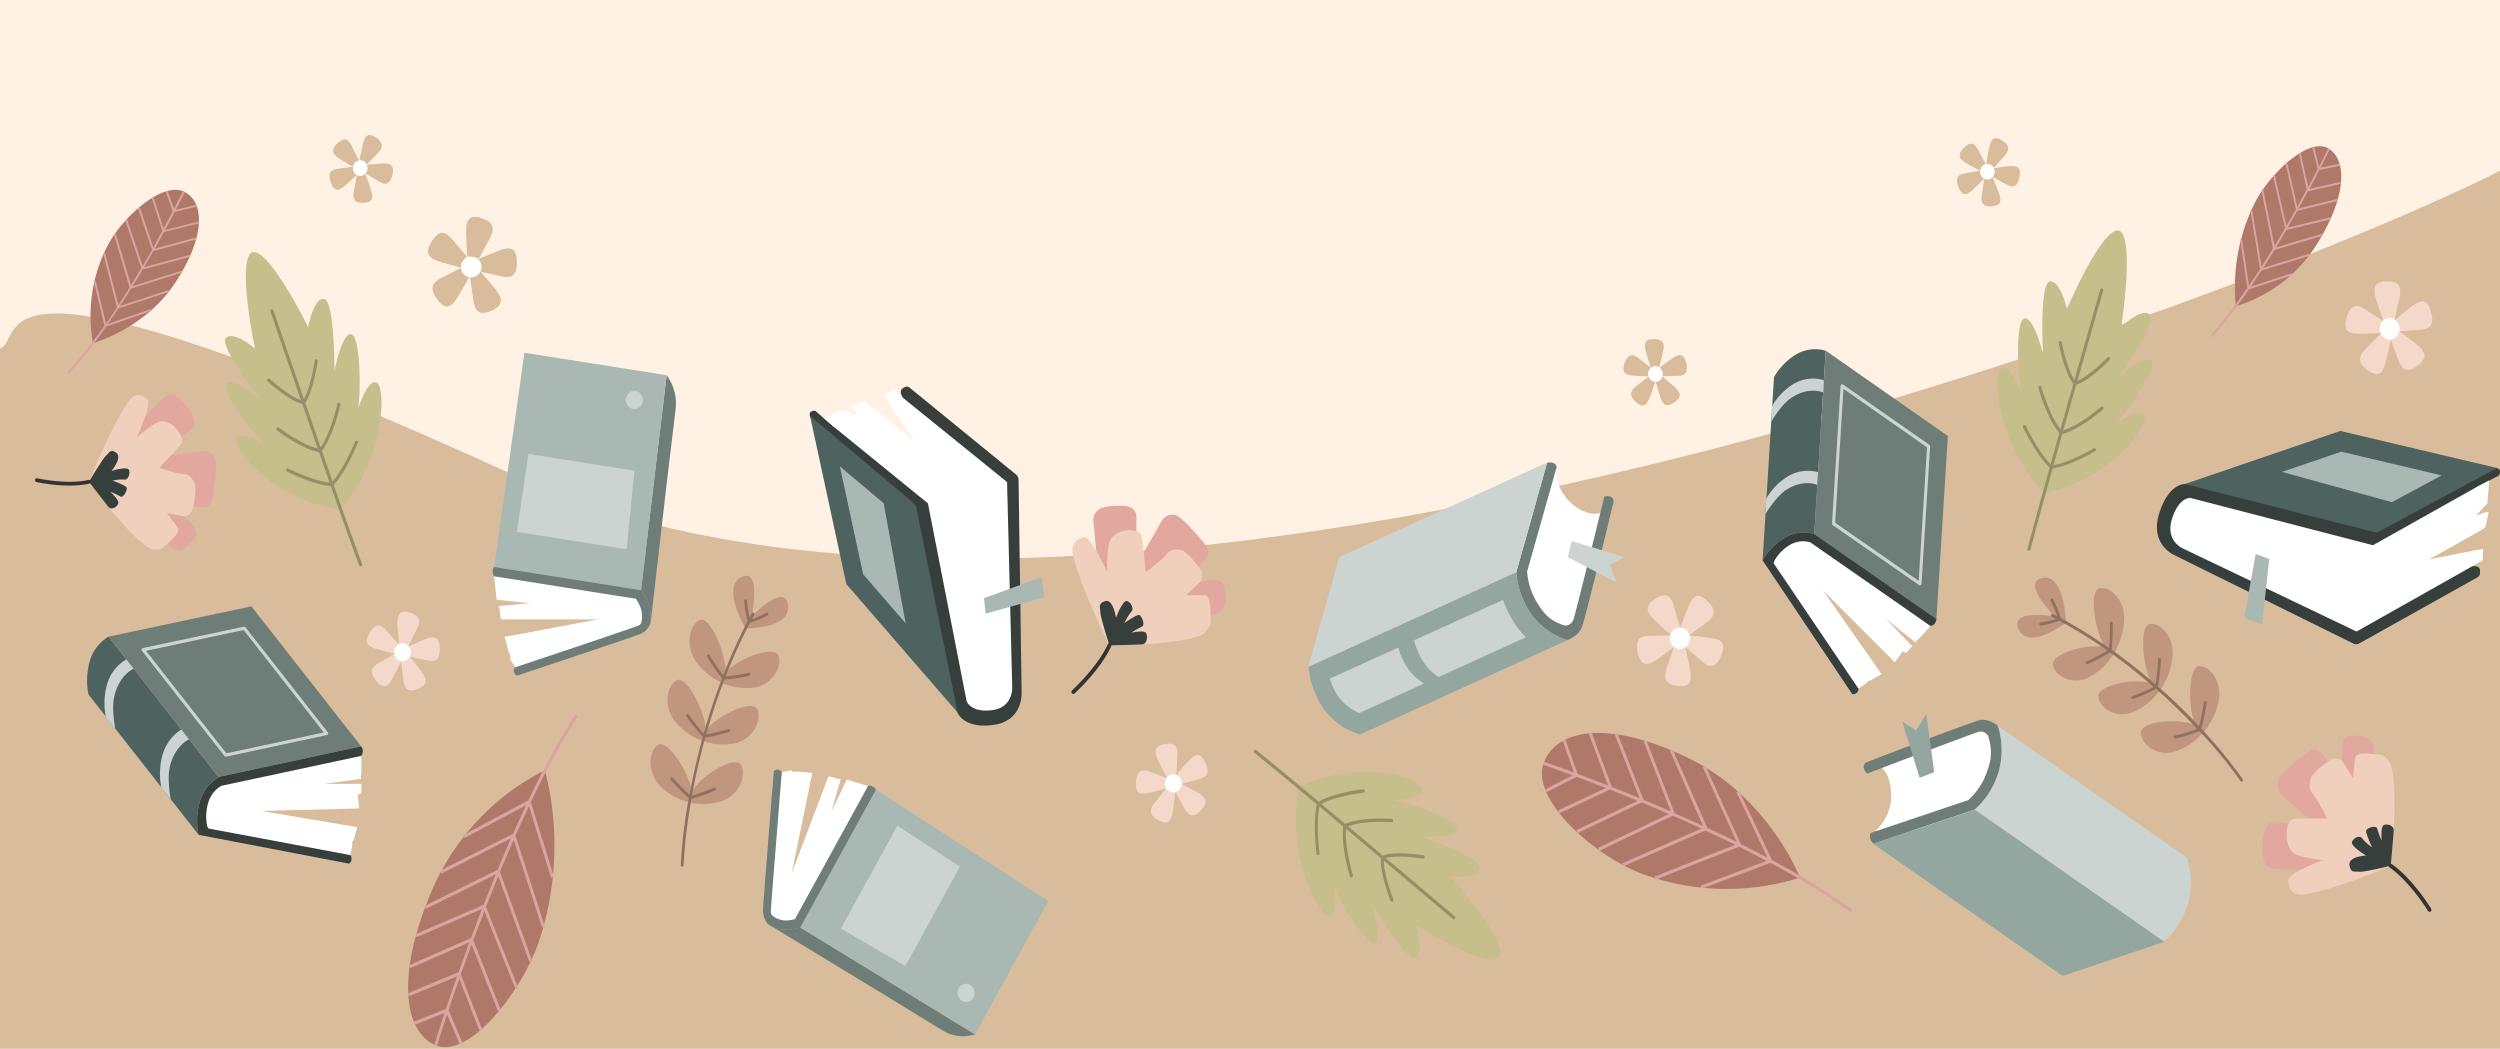 <svg xmlns="http://www.w3.org/2000/svg" viewBox="0 0 750 314.63"><defs><style>.cls-1{fill:#fff2e4;}.cls-2{fill:#d8bc9c;}.cls-3{fill:#373f3c;}.cls-4{fill:#fff;}.cls-5{fill:#4e625f;}.cls-6{fill:#a9b8b3;}.cls-7{fill:#6e7d78;}.cls-8{fill:#cbd4d1;}.cls-9{fill:#93a6a0;}.cls-10{fill:#c6be8b;}.cls-11{fill:#958f68;}.cls-12{fill:#c0977e;}.cls-13{fill:#90715f;}.cls-14{fill:#f4d9ca;}.cls-15{fill:#e2a89f;}.cls-16{fill:#f1cfbd;}.cls-17{fill:#333;}.cls-18{fill:#af7868;}.cls-19{fill:#d8a5a1;}</style></defs><g id="Layer_2" data-name="Layer 2"><g id="BACKGROUND"><rect class="cls-1" width="750" height="314.63"/></g><g id="OBJECTS"><path class="cls-2" d="M750,314.63H0V104.53c8.33-3.1-11.35-37.77,156.16,38.9S664.48,93.86,750,51.27"/><path class="cls-3" d="M287.24,213.76s1.86,5,10.9,3.7,8.34-10,8.34-10L305.57,144a2.21,2.21,0,0,0-.78-1.66l-31.91-26.05a1.32,1.32,0,0,0-1.49-.13l-.49.28a1.4,1.4,0,0,0-.62,1.61l11.17,28.42L251.31,128h-1.24l-5.48-4.75s-2-.3-1.63,1.5S287.24,213.76,287.24,213.76Z"/><path class="cls-4" d="M290,210.41s1.32,3.51,7.74,2.62,5.92-7.09,5.92-7.09l-1.54-61.32L268,117s-2.7,1.33-2.9,1.33,9.6,14.5,9.6,14.5-14.89-12.33-15.35-12.33a12.5,12.5,0,0,0-2.17.5c-.62.16-2.32.33-2,.83s2.48,2.92,2.48,2.92L253,123l-5.91,2.42,3,2.58,28.28,23Z"/><path class="cls-5" d="M274.9,152.33a2.51,2.51,0,0,0-.83-1.42l-16-13.47L243,124.71l10.9,50.5,33.38,38.55Z"/><polygon class="cls-6" points="258.94 172.28 251.95 139.89 265.1 150.97 271.69 187 258.94 172.28"/><polygon class="cls-6" points="312.51 173.12 295.2 179.46 295.7 184.08 313.2 179.21 312.51 173.12"/><path class="cls-3" d="M655.49,145.21s-4.94-.32-7.78,9,4.78,12.42,4.78,12.42L706,193.06a1.84,1.84,0,0,0,1.72,0l35.53-19.87a1.52,1.52,0,0,0,.76-1.4l0-.58a1.35,1.35,0,0,0-1.09-1.31l-28.59-1.35,28.45-21.38.53-1.2,6.34-3.3s1.11-1.83-.56-2.23S655.49,145.21,655.49,145.21Z"/><path class="cls-4" d="M657.09,149.37s-3.5-.23-5.52,6.4,3.39,8.82,3.39,8.82l52,24.87,37.85-21.35s.05-3.21.13-3.39-16.27,3.11-16.27,3.11,16.73-9.2,16.93-9.65a16.14,16.14,0,0,0,.52-2.32c.12-.68.71-2.4.16-2.32s-3.5,1.16-3.5,1.16l3.46-3.76.51-6.8-3.44,1.79-31.41,17.64Z"/><path class="cls-5" d="M712.22,159.61a2.1,2.1,0,0,0,1.55-.19l18.14-9.77,17.17-9.25-47-11.11-46.63,15.92Z"/><polygon class="cls-6" points="702.38 135.5 732.5 142.62 717.58 150.66 684.57 141.58 702.38 135.5"/><polygon class="cls-6" points="678.64 187.29 680.78 167.71 676.7 166.21 673.25 185.35 678.64 187.29"/><path class="cls-4" d="M148.24,172.89l.75,7.05,10,1-9.38.88a10.65,10.65,0,0,1,.34,1.75,21.91,21.91,0,0,0,.35,2.25h29.09l-28,5.25s.93,3.37,1,3.87a6.66,6.66,0,0,0,.69,1.63c.23.37-.23,1.12.12,1.5a21.73,21.73,0,0,1,1.36,2.13l7.8-1.13,30-10.75,1.73-1.77v-4.11l-2.55-4.25-38.59-5.87Z"/><path class="cls-7" d="M195,187.09a10.65,10.65,0,0,0-1.13-7.37,15,15,0,0,0-1.57-2.65l5-42.23L200,112.57a14.33,14.33,0,0,1,2.68,10.25L200,145.09l-4.81,41.78Z"/><polygon class="cls-6" points="199.99 112.57 157.33 105.82 148.24 170.09 170.13 173.56 192.34 177.07 199.99 112.57"/><polygon class="cls-8" points="155.07 159.57 158.53 136.19 190.31 141.21 188.02 164.78 155.07 159.57"/><path class="cls-7" d="M191.49,187.7c-.88.33-7.38,2.58-14.71,5.05-10.32,3.48-22.26,7.45-22.26,7.45a1.55,1.55,0,0,0,.61,2.49s11.94-4,22.27-7.45c7.32-2.47,13.84-4.69,14.7-5.05a5.85,5.85,0,0,0,2.92-2.87l0-.23a10.65,10.65,0,0,0-1.13-7.37,15,15,0,0,0-1.57-2.65l-22.21-3.52-21.89-3.46a2.45,2.45,0,0,0,0,2.8l41.93,6.64h.52a10.21,10.21,0,0,1,1.08,1.82,7.76,7.76,0,0,1,.68,5.22A1.46,1.46,0,0,1,191.49,187.7Z"/><ellipse class="cls-8" cx="190.31" cy="119.98" rx="2.55" ry="2.75"/><path class="cls-4" d="M260.38,235.82l-6.33-1.94-4.64,9.57,2.81-9.7a8.52,8.52,0,0,1-1.63-.32,17.53,17.53,0,0,0-2.06-.5l-11,29,6.14-30s-3.25-.36-3.72-.43a5.34,5.34,0,0,0-1.66.08c-.41.08-.88-.66-1.33-.46a19,19,0,0,1-2.35.55l-2,8.21-2.17,34,.86,2.41,3.52,1.56,4.62-.94,19.68-36.28Z"/><path class="cls-7" d="M230.44,277.13c2.17,1.84,4.75,1.83,6.76,1.66a12.66,12.66,0,0,0,2.87-.56l34.34,21,18.1,11.08a11.81,11.81,0,0,1-9.81-1.21L264.6,298l-34-20.65Z"/><polygon class="cls-6" points="292.51 310.33 314.48 270.33 262.78 236.88 251.51 257.41 240.07 278.23 292.51 310.33"/><polygon class="cls-8" points="269.23 247.68 287.97 260.01 271.6 289.81 252.25 278.58 269.23 247.68"/><path class="cls-7" d="M231.27,273.35c0-1,.59-8.34,1.25-16.59.93-11.62,2-25,2-25a1.36,1.36,0,0,0-2.37-.34s-1.11,13.43-2,25.05c-.66,8.25-1.23,15.59-1.25,16.59a6.34,6.34,0,0,0,1.36,4l.18.11c2.17,1.84,4.75,1.83,6.76,1.66a12.66,12.66,0,0,0,2.87-.56l11.44-20.82,11.27-20.53s-.92-1.64-2.4-1.06l-21.6,39.32-.19.52a9,9,0,0,1-2,.39,6.43,6.43,0,0,1-4.73-1.31A1.52,1.52,0,0,1,231.27,273.35Z"/><path class="cls-8" d="M288.85,300.41a2.5,2.5,0,0,0,3.33-1.5,2.83,2.83,0,0,0-1.4-3.59,2.48,2.48,0,0,0-3.32,1.5A2.83,2.83,0,0,0,288.85,300.41Z"/><path class="cls-4" d="M466.76,141.45a14.2,14.2,0,0,0,5.76,10.46c4.87,3.37,7.59,1.91,7.59,1.91v8.48l-6.67,24.59-6.68,4.63-11.88-9.88-1.24-19.34Z"/><path class="cls-9" d="M470.33,192a20.49,20.49,0,0,1-11.7-8.86,25.9,25.9,0,0,1-3.75-11.48l-31,14.11L392.6,200a25.87,25.87,0,0,0,3.75,11.47,20.45,20.45,0,0,0,11.7,8.86L470.33,192"/><path class="cls-7" d="M467,140.1l-3.58,12.66-5.23,18.51-.06.26a21,21,0,0,0,3.05,9.34c1.85,2.94,3.53,5.35,8.26,6.78,0,0,1.93.33,2.71-2.17S481.3,149,481.3,149s2.48-.84,2.79,1.41c0,0-8.5,35.42-9.59,37.92s-4.17,3.67-4.17,3.67a20.49,20.49,0,0,1-11.7-8.86,25.9,25.9,0,0,1-3.75-11.48l5.23-18.5,4-14.31S466.53,138.18,467,140.1Z"/><polygon class="cls-8" points="401.92 167.06 433.2 152.83 464.2 138.73 464.15 138.83 460.11 153.14 454.88 171.65 423.88 185.75 392.6 199.98 392.6 199.65 401.66 167.6 401.92 167.06"/><path class="cls-8" d="M431.6,203.09l26.15-11.9a26.72,26.72,0,0,1-3.72-4.71,30.58,30.58,0,0,1-3.09-6.53L426,191.28l-1.77.8C426.08,199.08,429.73,202,431.6,203.09Z"/><path class="cls-8" d="M419.53,194.24l-20.59,9.36a18.5,18.5,0,0,0,2,4.48,14.69,14.69,0,0,0,6.86,5.83l19.37-8.82A17.67,17.67,0,0,1,419.53,194.24Z"/><polygon class="cls-8" points="470.33 167.15 471.52 162.3 487.33 167.15 482.96 169.35 485.01 174.81 470.33 167.15"/><path class="cls-4" d="M562.57,249.3a14.15,14.15,0,0,0,4.77-11c-.15-6.24-2.8-7.84-2.8-7.84l6.5-4.77,22.61-7.89,7.3,3.36-.88,16.14-14.13,12Z"/><path class="cls-8" d="M599.29,217.68a23.48,23.48,0,0,1-.21,15.42,24.19,24.19,0,0,1-6.68,9.8l28.26,19.7,28.51,19.88a24.3,24.3,0,0,0,6.68-9.8,23.54,23.54,0,0,0,.21-15.42l-56.77-39.58"/><path class="cls-7" d="M561.38,249.81l11.72-3.94,17.13-5.75.24-.09a19.79,19.79,0,0,0,5.44-8c1.21-3.3,2.11-6.16.55-11.18a2.51,2.51,0,0,0-3.19-1.19c-2.35.72-33.11,12.41-33.11,12.41s-2-1.73-.48-3.27c0,0,31.93-12.35,34.46-12.8s5.15,1.66,5.15,1.66a23.48,23.48,0,0,1-.21,15.42,24.19,24.19,0,0,1-6.68,9.8l-17.13,5.75L562,253.09S560.2,251.34,561.38,249.81Z"/><polygon class="cls-9" points="618.68 292.69 590.17 272.81 561.92 253.11 562.03 253.09 575.27 248.65 592.4 242.9 620.66 262.6 649.17 282.48 648.91 282.67 619.25 292.63 618.68 292.69"/><polygon class="cls-9" points="580.26 231.65 575.88 233.32 570.69 216.5 574.85 219.15 577.88 214.25 580.26 231.65"/><path class="cls-10" d="M112.86,114.7c-2.89-.78-5.54,8.27-5.54,8.27,1.09-4.78.84-21.92-1.9-22.7s-5.07,10.87-5.07,10.87,0-21.35-3.21-21.49-4.67,8.52-4.67,8.52S80.71,74.25,75.62,75.66c-4.71,2.51.87,28.92.87,28.92s-6.34-5.54-8.7-3.17,10.58,18.53,10.58,18.53-8.82-7.19-10.42-4.66S76.53,131,80.26,133.81c0,0-7.5-5-9.21-2.36s10.54,18.51,31,21.37c0,0,.12.07.16,0s.11-.14.11-.14C116.08,136.14,115.73,115.47,112.86,114.7Z"/><path class="cls-11" d="M107.12,132.26a.45.45,0,0,0-.61.25c0,.09-3.33,8.06-6.76,11.91l-3.18-9.13c3.47-4.55,5.45-13.49,5.54-13.87a.5.5,0,0,0-.35-.6.46.46,0,0,0-.56.37c0,.09-1.88,8.49-5,13-1.5-4.34-3.08-8.91-4.63-13.37,2.42-3.38,3.7-12.1,3.75-12.48a.49.49,0,0,0-.38-.57.47.47,0,0,0-.53.42c0,.08-1.17,8-3.23,11.5C86.38,105.82,82.09,93.34,82,93.11a.46.46,0,0,0-.6-.3.51.51,0,0,0-.27.64c.08.24,4.37,12.72,9.16,26.59-3.68-1.2-9.35-6.35-9.41-6.41a.44.44,0,0,0-.65.06.51.51,0,0,0,.05.7c.27.25,6.52,5.93,10.4,6.78l4.63,13.37c-5.11-1.2-11.62-6.23-11.69-6.28a.44.44,0,0,0-.64.11.53.53,0,0,0,.1.7c.3.23,7.22,5.58,12.61,6.57,1.13,3.26,2.21,6.36,3.18,9.14-4.93-.46-12.3-4.18-12.38-4.22a.44.44,0,0,0-.61.24.52.52,0,0,0,.22.67c.33.16,8,4.05,13.13,4.34,1,2.83,1.86,5.3,2.54,7.21,5.09,14.36,5.92,16.46,6,16.55a.46.46,0,0,0,.55.28l.06,0a.52.52,0,0,0,.25-.66s-.87-2.2-6-16.5c-.68-1.92-1.54-4.39-2.53-7.23,3.66-3.84,7.1-12.16,7.25-12.52A.52.52,0,0,0,107.12,132.26Z"/><path class="cls-10" d="M399.06,274.73c2.84-1,.71-10.18.71-10.18,1.39,4.69,9.92,19.16,12.63,18.28s-.95-12.12-.95-12.12,10.34,18.2,13.15,16.5-.15-9.9-.15-9.9,21.63,13.76,25.29,9.69c2.79-4.8-14.77-24.16-14.77-24.16s8.09,1.14,8.95-2.21-18-9.83-18-9.83,11,1.16,11.14-1.9-14.93-8.53-19.48-8.85c0,0,8.8,0,9-3.18s-18-9.84-36.78-.73c0,0-.14,0-.15.07s0,.18,0,.18C385.91,258.27,396.24,275.69,399.06,274.73Z"/><path class="cls-11" d="M395.44,256.53a.49.49,0,0,0,.39-.57c0-.09-1.06-8.74,0-14l7.14,6c-.75,5.84,1.89,14.57,2,14.95a.46.46,0,0,0,.58.32.51.51,0,0,0,.3-.64c0-.08-2.52-8.3-2-13.91l10.43,8.78c-.42,4.25,2.72,12.4,2.86,12.75a.44.44,0,0,0,.6.27.51.51,0,0,0,.25-.65c0-.08-2.88-7.47-2.83-11.62l20.71,17.49a.45.45,0,0,0,.65-.08.54.54,0,0,0-.08-.71c-.18-.15-9.89-8.37-20.7-17.49,3.72-1.05,11.05.14,11.13.16a.48.48,0,0,0,.53-.42.49.49,0,0,0-.39-.57c-.35-.06-8.43-1.37-12.15.09l-10.44-8.79c4.94-1.86,12.93-1.24,13-1.23a.48.48,0,0,0,.5-.46.49.49,0,0,0-.43-.54c-.36,0-8.86-.68-13.93,1.51l-7.15-6c4.43-2.38,12.52-3.37,12.6-3.38a.49.49,0,0,0,.41-.55.46.46,0,0,0-.51-.44c-.37,0-8.81,1.07-13.3,3.7l-5.66-4.72c-11.31-9.36-13-10.69-13.1-10.74a.45.45,0,0,0-.6.06l-.05.06a.53.53,0,0,0,.11.7s1.81,1.39,13.07,10.72c1.52,1.25,3.45,2.86,5.67,4.72-1.26,5.34-.15,14.38-.1,14.77A.47.47,0,0,0,395.44,256.53Z"/><path class="cls-10" d="M643.22,124.56c-1.85-2.51-9.06,2.93-9.06,2.93,3.56-3.07,13-16.83,11.31-19.26s-10.16,5.3-10.16,5.3,12.06-16.92,9.58-19.15-8.51,3.69-8.51,3.69,4.17-26.7-.66-28.93c-5.16-1.09-15.64,23.52-15.64,23.52s-1.9-8.56-5.11-8.22-2.07,21.64-2.07,21.64S610,94.59,607.27,95.54s-2,18.09-.7,22.79c0,0-3.13-8.88-6-7.92s-2.09,21.61,12.53,37.3c0,0,.06.14.11.13s.17,0,.17,0C633.68,143.7,645.06,127.06,643.22,124.56Z"/><path class="cls-11" d="M628.76,134.73a.45.45,0,0,0-.63-.2c-.07.05-7.19,4.21-12.08,5,.8-2.85,1.69-6,2.63-9.33,5.32-1.33,11.94-7.12,12.22-7.37a.52.52,0,0,0,.07-.7.43.43,0,0,0-.65-.07c-.07.05-6.29,5.5-11.33,7,1.26-4.42,2.58-9.09,3.88-13.64,3.83-1.09,9.76-7.17,10-7.44a.53.53,0,0,0,0-.71.44.44,0,0,0-.65,0c-.06.06-5.44,5.57-9,7,4-14.16,7.67-26.88,7.74-27.12a.51.51,0,0,0-.31-.62.46.46,0,0,0-.58.33c-.07.24-3.71,13-7.74,27.11-2.24-3.38-3.83-11.18-3.85-11.27a.46.46,0,0,0-.55-.38.49.49,0,0,0-.35.59c.07.38,1.83,9,4.42,12.21-1.29,4.56-2.62,9.22-3.87,13.65-3.38-4.31-5.7-12.57-5.72-12.66a.46.46,0,0,0-.58-.34.5.5,0,0,0-.31.62c.1.38,2.58,9.18,6.29,13.5-.94,3.33-1.84,6.49-2.64,9.34-3.64-3.61-7.39-11.39-7.43-11.48a.45.45,0,0,0-.63-.21.51.51,0,0,0-.2.67c.17.35,4.09,8.49,8,12.07-.81,2.9-1.52,5.42-2.06,7.39-4.06,14.73-4.59,17-4.61,17a.52.52,0,0,0,.26.59l.07,0a.47.47,0,0,0,.57-.36s.55-2.32,4.6-17c.54-2,1.25-4.5,2.06-7.39,5.07-.65,12.5-5,12.82-5.18A.52.52,0,0,0,628.76,134.73Z"/><path class="cls-12" d="M216.51,204.8a19.19,19.19,0,0,1-7.68-6.29c-3.31-4.59-2.09-10.87,1-12.47s8.1,10.17,7.82,15.71Z"/><path class="cls-12" d="M216.5,204.8a17.89,17.89,0,0,0,9.54,1.5c5.36-.66,8.66-6,7.53-9.52s-12.41.88-15.88,5Z"/><path class="cls-12" d="M210.78,222.29a19,19,0,0,1-8.09-5.66c-3.63-4.3-2.85-10.66.17-12.51s8.78,9.48,8.89,15Z"/><path class="cls-12" d="M210.78,222.28a17.72,17.72,0,0,0,9.61.72c5.3-1.09,8.22-6.67,6.84-10.11s-12.3,1.89-15.48,6.25Z"/><path class="cls-12" d="M206.84,240.71a18.49,18.49,0,0,1-8.58-4.73c-4-3.88-3.85-10.29-1-12.46s9.64,8.45,10.28,14Z"/><path class="cls-12" d="M206.84,240.71a17.71,17.71,0,0,0,9.63-.35c5.17-1.68,7.54-7.55,5.84-10.82s-12.06,3.25-14.8,7.94Z"/><path class="cls-12" d="M223.63,188.5s14,.34,12.73-7.23c-1.1-6.5-10.87,3.63-10.87,3.63Z"/><path class="cls-12" d="M223.6,188.48s-7.52-12.75-.85-15.49c5.72-2.35,2.74,11.91,2.74,11.91Z"/><path class="cls-13" d="M230,183.8a32,32,0,0,1-4.41,1.95c.23-.44.45-.88.69-1.32a.47.47,0,0,0-.15-.62.39.39,0,0,0-.57.16c-.25.45-.47.9-.71,1.35a38,38,0,0,1-.74-5.1.43.43,0,0,0-.46-.41.44.44,0,0,0-.38.49,31.52,31.52,0,0,0,1,6.08,169.7,169.7,0,0,0-7.31,16.19,61,61,0,0,1-4.09-6,.39.39,0,0,0-.57-.15.49.49,0,0,0-.14.63,57,57,0,0,0,4.44,6.46c-2.19,5.71-4,11.28-5.49,16.56a55,55,0,0,1-4.52-5.7.4.4,0,0,0-.59-.09.47.47,0,0,0-.09.63,54.71,54.71,0,0,0,4.93,6.13c-1.75,6.31-3,12.18-4,17.35a55.67,55.67,0,0,1-5-5.09.4.4,0,0,0-.59,0,.47.47,0,0,0,0,.63,53.66,53.66,0,0,0,5.4,5.48,154.93,154.93,0,0,0-2.42,20.12.44.44,0,0,0,.4.47.45.45,0,0,0,.37-.2.61.61,0,0,0,.07-.24,152.73,152.73,0,0,1,2.39-19.93,49.33,49.33,0,0,0,7.1-2.5.42.42,0,0,0,.19-.16.53.53,0,0,0,0-.43.41.41,0,0,0-.55-.24,51.93,51.93,0,0,1-6.61,2.36c.94-5.17,2.23-11,4-17.39a47.45,47.45,0,0,0,7.19-1.69.38.38,0,0,0,.23-.18.45.45,0,0,0,.05-.38.4.4,0,0,0-.52-.3,51.33,51.33,0,0,1-6.68,1.6c1.48-5.24,3.28-10.78,5.46-16.46a47.42,47.42,0,0,0,7.35-1.1.38.38,0,0,0,.26-.19.47.47,0,0,0,.06-.35.41.41,0,0,0-.5-.34,50.49,50.49,0,0,1-6.81,1.06A166.58,166.58,0,0,1,225,186.82a26.16,26.16,0,0,0,5.34-2.21.29.29,0,0,0,.16-.15.45.45,0,0,0,0-.45A.4.4,0,0,0,230,183.8Z"/><path class="cls-12" d="M634.18,196a21.59,21.59,0,0,0,3.07-9.86c.36-5.81-3.92-10.26-7.35-9.69s-1.4,13.32,1.71,17.74Z"/><path class="cls-12" d="M634.19,196a19.86,19.86,0,0,1-7.11,7c-4.79,2.7-10.29.29-11.19-3.33s10.72-6.78,15.72-5.49Z"/><path class="cls-12" d="M648,207a21.36,21.36,0,0,0,3.75-9.58c.76-5.76-3.19-10.55-6.65-10.26s-2.34,13.17.46,17.82Z"/><path class="cls-12" d="M648,207a19.46,19.46,0,0,1-7.58,6.42c-5,2.3-10.28-.55-10.92-4.23s11.16-5.88,16.06-4.2Z"/><path class="cls-12" d="M660.87,219.85a20.93,20.93,0,0,0,4.64-9.11c1.31-5.65-2.16-10.85-5.63-10.94s-3.58,12.84-1.24,17.77Z"/><path class="cls-12" d="M660.88,219.84a19.22,19.22,0,0,1-8.16,5.55c-5.15,1.74-10.17-1.69-10.46-5.42s11.67-4.62,16.38-2.4Z"/><path class="cls-12" d="M619.79,186.81s-11.41,8.76-14.29,1.72c-2.48-6,10.88-3.57,10.88-3.57Z"/><path class="cls-12" d="M619.81,186.77s-.41-15.09-7.36-13.33c-6,1.52,3.93,11.52,3.93,11.52Z"/><path class="cls-13" d="M612.12,186.75a32.87,32.87,0,0,0,4.67-1.06l-1.26-.68a.46.46,0,0,1-.2-.6.39.39,0,0,1,.56-.21l1.28.68a37.25,37.25,0,0,0-2-4.67.47.47,0,0,1,.16-.61.4.4,0,0,1,.58.17,31.44,31.44,0,0,1,2.32,5.66,149.25,149.25,0,0,1,14.48,9,63.63,63.63,0,0,0,.25-7.46.42.42,0,0,1,.4-.46.43.43,0,0,1,.44.43,61.05,61.05,0,0,1-.32,8c4.8,3.4,9.19,6.92,13.17,10.38a61.8,61.8,0,0,0,.78-7.45.42.42,0,1,1,.84,0,59.87,59.87,0,0,1-.89,8.05c4.74,4.17,8.85,8.25,12.32,11.95a60.61,60.61,0,0,0,1.45-7.2.44.44,0,0,1,.48-.39.45.45,0,0,1,.35.52,58.29,58.29,0,0,1-1.61,7.79,142.7,142.7,0,0,1,12.48,15.19.48.48,0,0,1-.09.63.41.41,0,0,1-.41.05.43.43,0,0,1-.18-.15,141.35,141.35,0,0,0-12.35-15,48.26,48.26,0,0,1-7.18,2.23.39.39,0,0,1-.24,0,.47.47,0,0,1,.07-.87,51,51,0,0,0,6.7-2c-3.47-3.7-7.6-7.8-12.35-12a49.48,49.48,0,0,1-6.83,3,.39.39,0,0,1-.28,0,.4.4,0,0,1-.24-.28.46.46,0,0,1,.27-.57,50.52,50.52,0,0,0,6.36-2.71A166.2,166.2,0,0,0,633,195.69a49.42,49.42,0,0,1-6.66,3.54.34.34,0,0,1-.31,0,.41.41,0,0,1-.23-.25.46.46,0,0,1,.23-.59,49.71,49.71,0,0,0,6.19-3.25,151.34,151.34,0,0,0-14.39-8.91,26.33,26.33,0,0,1-5.57,1.42.41.41,0,0,1-.22,0,.48.48,0,0,1-.26-.36A.45.45,0,0,1,612.12,186.75Z"/><path class="cls-2" d="M141,83.24,142,90c.35,2.25,1,5.12,5.33,3.25s2.78-4.13,2.09-5.38-5.34-6.5-5.34-6.5Z"/><path class="cls-2" d="M144.12,81.51l6.22,1.37c2.07.46,4.8.8,4.73-4.19s-2.57-4.28-3.9-4-7.55,3-7.55,3Z"/><path class="cls-2" d="M143.67,77.58s2.12-3.94,3.19-5.91,2.22-4.67-2.19-6.17-4.58,1.26-4.78,2.7.26,8.68.26,8.68Z"/><path class="cls-2" d="M140,76.84l-4.3-5c-1.44-1.67-3.48-3.67-6.11.44s-.23,5.1,1,5.73,7.76,2.28,7.76,2.28Z"/><path class="cls-2" d="M138.26,80.37l-5.74,2.91c-1.91,1-4.29,2.48-1.45,6.42s4.43,1.77,5.36.71,4.35-7.3,4.35-7.3Z"/><path class="cls-4" d="M144.46,79.88a3.1,3.1,0,1,0-3.09,3.34A3.22,3.22,0,0,0,144.46,79.88Z"/><path class="cls-14" d="M118.24,196.21l-4.55,2.65c-1.51.89-3.38,2.23-.91,5.29s3.69,1.22,4.4.31,3.23-6.15,3.23-6.15Z"/><path class="cls-14" d="M120.32,198.38l.66,5.53c.22,1.84.71,4.21,4.25,2.82s2.38-3.27,1.85-4.31-4.16-5.47-4.16-5.47Z"/><path class="cls-14" d="M123,197l5.07,1.08c1.7.37,3.93.62,3.84-3.45s-2.12-3.47-3.21-3.26-6.12,2.52-6.12,2.52Z"/><path class="cls-14" d="M122.56,193.72l2.45-4.91c.82-1.64,1.7-3.87-1.93-5s-3.7,1.17-3.83,2.35.43,7.05.43,7.05Z"/><path class="cls-14" d="M119.58,193.21l-3.6-4c-1.21-1.34-2.91-2.91-5,.49s-.08,4.15.92,4.64a65.67,65.67,0,0,0,6.37,1.69Z"/><path class="cls-4" d="M121.57,198.23a2.78,2.78,0,0,0,1.56-3.45,2.48,2.48,0,0,0-3.2-1.69,2.76,2.76,0,0,0-1.56,3.45A2.48,2.48,0,0,0,121.57,198.23Z"/><path class="cls-14" d="M501.06,190.61l-6.12.13c-2,0-4.68.36-3.62,5s3.26,3.45,4.46,2.9,6.5-4.58,6.5-4.58Z"/><path class="cls-14" d="M502.15,194.11l-2.09,6.21c-.69,2.07-1.37,4.84,3.06,5.46s4.15-2.05,4.11-3.45-1.62-8.19-1.62-8.19Z"/><path class="cls-14" d="M505.69,194.19l4.79,4.12c1.6,1.37,3.82,2.94,5.77-1.39s-.48-4.9-1.72-5.31a77.61,77.61,0,0,0-7.72-.94Z"/><path class="cls-14" d="M506.86,190.52l5.06-3.73c1.68-1.24,3.73-3.07.46-6.35s-4.48-.95-5.21.22-3.1,7.67-3.1,7.67Z"/><path class="cls-14" d="M504,188.24s-1.18-4.22-1.78-6.32-1.59-4.77-5.47-2.4-2.19,4.32-1.38,5.43,5.85,5.5,5.85,5.5Z"/><path class="cls-4" d="M503.54,194.68a3,3,0,0,0,3.39-2.71,3.2,3.2,0,0,0-2.52-3.65A3,3,0,0,0,501,191,3.18,3.18,0,0,0,503.54,194.68Z"/><path class="cls-14" d="M714.18,100.1l-4.44,4.55c-1.48,1.52-3.23,3.67.47,6.36s4.57.17,5.12-1.11,1.93-8.11,1.93-8.11Z"/><path class="cls-14" d="M717.18,101.9l2.34,6.1c.77,2,2,4.58,5.66,1.81s1.79-4.53.89-5.54-6.32-4.87-6.32-4.87Z"/><path class="cls-14" d="M719.84,99.39l6.11-.45c2-.15,4.66-.6,3.4-5.22s-3.42-3.27-4.6-2.66S718.47,96,718.47,96Z"/><path class="cls-14" d="M718.42,95.82s.93-4.28,1.39-6.43.84-5-3.62-5-3.9,2.56-3.72,4S715,96.24,715,96.24Z"/><path class="cls-14" d="M714.86,96.23l-5.27-3.38c-1.75-1.12-4.15-2.36-5.54,2.22s1.09,4.78,2.37,5a76.36,76.36,0,0,0,7.77-.18Z"/><path class="cls-4" d="M718.56,101.31a3.35,3.35,0,0,0,.8-4.46,2.85,2.85,0,0,0-4.14-.87,3.39,3.39,0,0,0-.8,4.47A2.85,2.85,0,0,0,718.56,101.31Z"/><path class="cls-14" d="M349.93,233.36l-4.88-1.83c-1.63-.62-3.8-1.21-4.24,2.83s1.65,3.76,2.75,3.72,6.39-1.57,6.39-1.57Z"/><path class="cls-14" d="M349.84,236.48l-3.34,4.25c-1.12,1.42-2.41,3.4.92,5.29s3.85-.3,4.2-1.42.95-7,.95-7Z"/><path class="cls-14" d="M352.62,237.67l2.67,4.77c.89,1.59,2.22,3.55,4.95.74s.95-4,.08-4.75-5.85-3.2-5.85-3.2Z"/><path class="cls-14" d="M354.55,235.14l5-1.36c1.67-.45,3.79-1.24,2.1-4.88s-3.29-2.17-4.19-1.48-4.55,5.1-4.55,5.1Z"/><path class="cls-14" d="M352.89,232.41s.21-3.71.32-5.57,0-4.27-3.69-3.63-2.9,2.73-2.56,3.86,3.13,6.21,3.13,6.21Z"/><path class="cls-4" d="M350.79,237.38a2.43,2.43,0,0,0,3.42-1.08,2.84,2.84,0,0,0-1-3.69,2.43,2.43,0,0,0-3.42,1.08A2.83,2.83,0,0,0,350.79,237.38Z"/><path class="cls-2" d="M107.67,48.07l-2.13-4.26c-.7-1.42-1.78-3.18-4.25-.87s-1,3.45-.26,4.12,4.94,3,4.94,3Z"/><path class="cls-2" d="M105.92,50l-4.45.61c-1.49.2-3.39.65-2.28,4s2.62,2.24,3.46,1.74,4.41-3.88,4.41-3.88Z"/><path class="cls-2" d="M107.05,52.53s-.59,3.16-.88,4.74-.5,3.67,2.77,3.6,2.8-2,2.63-3-2-5.75-2-5.75Z"/><path class="cls-2" d="M109.66,52.12l4,2.31c1.32.77,3.11,1.6,4-1.8s-.93-3.47-1.87-3.59a55.34,55.34,0,0,0-5.69.38Z"/><path class="cls-2" d="M110.08,49.33,113.31,46c1.08-1.13,2.35-2.72-.38-4.66s-3.35-.09-3.74.85-1.38,6-1.38,6Z"/><path class="cls-4" d="M106,51.18a2.15,2.15,0,0,0,2.77,1.47,2.4,2.4,0,0,0,1.37-3,2.16,2.16,0,0,0-2.78-1.47A2.4,2.4,0,0,0,106,51.18Z"/><path class="cls-2" d="M497.78,110.17s.76-3.13,1.13-4.69.7-3.64-2.58-3.76-2.89,1.81-2.78,2.83,1.71,5.86,1.71,5.86Z"/><path class="cls-2" d="M495.28,110.3l-3.65-2.82c-1.22-.94-2.9-2-4.18,1.25s.52,3.56,1.44,3.81,5.69.39,5.69.39Z"/><path class="cls-2" d="M494.52,113l-3.64,2.83c-1.21,1-2.68,2.32-.23,4.67s3.29.6,3.81-.26,2.15-5.69,2.15-5.69Z"/><path class="cls-2" d="M496.69,114.6l1.44,4.58c.48,1.53,1.27,3.45,4.07,1.62s1.5-3.22.89-4-4.41-3.88-4.41-3.88Z"/><path class="cls-2" d="M498.76,112.86l4.49-.1c1.49,0,3.43-.27,2.65-3.7s-2.4-2.52-3.28-2.12-4.76,3.37-4.76,3.37Z"/><path class="cls-4" d="M494.63,111.25a2.42,2.42,0,0,0,1.1,3.11,2.12,2.12,0,0,0,2.89-1.19,2.44,2.44,0,0,0-1.11-3.12A2.12,2.12,0,0,0,494.63,111.25Z"/><path class="cls-2" d="M595.73,49.18,593.46,45c-.76-1.39-1.89-3.1-4.29-.69s-.87,3.48-.11,4.12,5,2.84,5,2.84Z"/><path class="cls-2" d="M594.05,51.19l-4.43.78c-1.48.26-3.37.78-2.15,4.06s2.7,2.13,3.53,1.6,4.27-4.05,4.27-4.05Z"/><path class="cls-2" d="M595.26,53.65l-.72,4.78c-.24,1.59-.38,3.69,2.89,3.48s2.73-2.08,2.53-3.09-2.2-5.66-2.2-5.66Z"/><path class="cls-2" d="M597.86,53.15l4,2.14c1.35.72,3.16,1.48,3.94-1.95s-1.05-3.43-2-3.52-5.66.61-5.66.61Z"/><path class="cls-2" d="M598.18,50.34l3.11-3.49c1-1.17,2.26-2.81-.54-4.64s-3.34,0-3.71,1-1.17,6-1.17,6Z"/><path class="cls-4" d="M594.2,52.35A2.16,2.16,0,0,0,597,53.71a2.43,2.43,0,0,0,1.26-3.05,2.16,2.16,0,0,0-2.83-1.36A2.43,2.43,0,0,0,594.2,52.35Z"/><path class="cls-15" d="M329.23,169.45l-1.14-12.4s-1.14-4.58,4.56-5.15,8.38,0,8.3,3.72,0,13.83,0,13.83l7.83-13.62s2.09-2.46,4.56-1,8,8.19,8.54,9,1.9,3.2-3.6,6.82a65.44,65.44,0,0,0-6.84,4.85l8.54-.82s6.94-2.66,7.46,1.85.71,7.16-4.23,8-21.45,1.64-21.45,1.64l-6.95-4.59Z"/><path class="cls-16" d="M332.84,193.62s21.45.09,28.09-3.4c0,0,2.47-2.25,2.28-3.68s.38-8-1.9-8h-5.5l4.17-3.89a3.3,3.3,0,0,0,0-4,23.49,23.49,0,0,0-4.93-5.39c-.57-.2-3.42-1.13-4.94.87s-6.4,5.48-6.4,5.48-1-10.7-1.38-11.29-1.71-1.4-4.18-1.2-4.56,1.44-5.31,3.48-.76,9-.76,9-4.78-10.79-6.84-10.44c-1.44.24-4.39,1.36-3.23,5.89C324.68,177.44,332.84,193.62,332.84,193.62Z"/><path class="cls-3" d="M332.84,193.62s-2.73-8.49-2.73-9.92-.83-2.66,1.49-3.38,3.21,5,3.21,5,2-5.47,3.34-5,2.06,2.54,1.28,3.15a15.59,15.59,0,0,0-2.13,3.47s3.7-2.65,4.46-2.45,1.89,3.07.85,3.48a25.76,25.76,0,0,0-3.18,1.84s3.56-.81,4.28,0,.5,3.44-1.1,3.52S332.84,193.62,332.84,193.62Z"/><path class="cls-17" d="M322,208.19a.53.53,0,0,1-.44-.22.64.64,0,0,1,.07-.86c.07-.07,7.53-6.89,10.69-13.77a.56.56,0,0,1,.77-.27.64.64,0,0,1,.26.82c-3.27,7.11-10.67,13.87-11,14.16A.58.58,0,0,1,322,208.19Z"/><path class="cls-15" d="M694.56,260.86,683,260.68s-4.35.71-4.24-5.46.93-9,4.37-8.48,12.74,1.55,12.74,1.55l-11.67-9.92s-2-2.52-.43-5,8.44-7.62,9.26-8.14,3.16-1.67,5.88,4.64a75,75,0,0,0,3.7,7.87l.21-9.25s-1.67-7.74,2.53-7.78,6.69,0,6.88,5.43-.9,23.17-.9,23.17l-5,6.93Z"/><path class="cls-16" d="M717.23,259.72s2.5-23,0-30.49c0,0-1.8-2.9-3.14-2.86s-7.31-1.31-7.57,1.13-.62,5.9-.62,5.9l-3.11-4.91a2.78,2.78,0,0,0-3.72-.46,22.92,22.92,0,0,0-5.52,4.69c-.25.58-1.43,3.53.24,5.38s4.33,7.49,4.33,7.49-10-.14-10.55.2-1.49,1.67-1.58,4.34.8,5.05,2.61,6.09,8.21,1.83,8.21,1.83-10.48,3.9-10.39,6.15c.06,1.56.75,4.85,5.06,4.12C701.4,266.63,717.23,259.72,717.23,259.72Z"/><path class="cls-3" d="M717.23,259.72s-8.13,2-9.45,1.8-2.54.59-2.94-2,5-2.87,5-2.87-4.82-2.78-4.22-4.15,2.57-1.92,3-1a14.39,14.39,0,0,0,3,2.68s-2-4.26-1.75-5.05,3-1.68,3.3-.52a29.31,29.31,0,0,0,1.34,3.61s-.35-3.91.48-4.58,3.22-.16,3.12,1.57S717.23,259.72,717.23,259.72Z"/><path class="cls-17" d="M729.44,273a.62.62,0,0,1-.26.44.55.55,0,0,1-.79-.17c0-.09-5.49-8.85-11.47-13a.64.64,0,0,1-.17-.84.55.55,0,0,1,.79-.19c6.18,4.3,11.58,13,11.8,13.37A.66.66,0,0,1,729.44,273Z"/><path class="cls-15" d="M40.92,127.8l7.71-8s2.44-3.53,6.11.61S59.57,127,57,129s-9.33,8-9.33,8l13.7-1.69a3.69,3.69,0,0,1,3.31,3c.45,2.76-.94,11-1.16,11.89s-1.07,3.33-6.68,1.09a58.65,58.65,0,0,0-7.21-2.57l5.47,6.23s5.79,3.92,3,6.92-4.43,4.67-7.83,1.27-13.44-15.9-13.44-15.9l-.9-8.09Z"/><path class="cls-16" d="M26.69,144.53S39,161.42,45.14,164.63c0,0,2.94.64,3.8-.33s5.61-4.3,4.3-6.09l-3.17-4.32,5,1s2,.21,2.72-2.32a24.11,24.11,0,0,0,.8-7c-.19-.56-1.2-3.33-3.43-3.37s-7.38-1.88-7.38-1.88,6.64-6.94,6.82-7.57,0-2.16-1.59-4-3.59-2.76-5.41-2.17-6.51,4.58-6.51,4.58,4.54-9.95,3.11-11.37c-1-1-3.44-2.67-5.83.85C32.92,128.82,26.69,144.53,26.69,144.53Z"/><path class="cls-3" d="M26.69,144.53s4.16-7,5.13-7.84,1.32-2.19,3.13-.78-1.52,5.39-1.52,5.39,4.85-1.57,5.29-.25-.52,3.08-1.38,2.82a12.16,12.16,0,0,0-3.58.32s3.92,1.38,4.22,2.09-1,3.25-1.86,2.67a22.9,22.9,0,0,0-3.07-1.43s2.6,2.32,2.46,3.35-2,2.38-3,1.17S26.69,144.53,26.69,144.53Z"/><path class="cls-17" d="M10.62,144.4a.56.56,0,0,1-.1-.46.53.53,0,0,1,.62-.45c.09,0,9,2,15.44.48a.53.53,0,0,1,.63.44.58.58,0,0,1-.41.68c-6.68,1.52-15.5-.4-15.87-.48A.49.49,0,0,1,10.62,144.4Z"/><path class="cls-4" d="M108.35,226.76a43.75,43.75,0,0,1,0,5.52,2.46,2.46,0,0,0,0,1.38l-11.12,1.5h11.22a13.87,13.87,0,0,0,0,2.37c.14.63-1.13.88-1.13.88l.46,4.12-29.44.75,28.86,4.88s-1,3.25-1,3.62-.58.25-.47,1.13a22,22,0,0,1-.92,4.37l-43.35-8.12-.93-4.38,1.27-5.87,5-5Z"/><path class="cls-5" d="M59.56,250.41a20.66,20.66,0,0,1,.5-10.3,12.4,12.4,0,0,1,5.53-7L52.32,216.16,32.57,191a12.58,12.58,0,0,0-5.73,7.7,21.15,21.15,0,0,0-.29,9.64Z"/><path class="cls-8" d="M56.74,221.8s-4.17,1.75-5.73,8c-.62,2.5-.49,5.92.21,9.93l-2.81-3.42a21.15,21.15,0,0,1,.29-9.64,13.18,13.18,0,0,1,5.75-7.84Z"/><polygon class="cls-7" points="32.57 190.99 75.79 181.83 75.34 181.83 95.08 206.99 108.35 223.91 83.71 229.19 65.59 233.08 32.57 190.99"/><path class="cls-8" d="M67.72,227a.46.46,0,0,1-.36-.17l-24.78-31.6a.5.5,0,0,1-.08-.49.46.46,0,0,1,.34-.32L73.18,188a.43.43,0,0,1,.44.16l24.74,31.54a.49.49,0,0,1,.08.48.46.46,0,0,1-.34.33L67.81,227ZM43.8,195.24,67.9,226l29.24-6.27L73.09,189Z"/><path class="cls-3" d="M65.59,233.08l18.12-3.89,24.64-5.28a2.32,2.32,0,0,1,0,2.85l-23.87,5.12-18.12,3.88a8.66,8.66,0,0,0-3.85,4.91,14.47,14.47,0,0,0-.35,7.18l.3.68,42.61,8a1.79,1.79,0,0,1-.33,2.56l-34.28-6.56-10.9-2.08a20.66,20.66,0,0,1,.5-10.3,12.4,12.4,0,0,1,5.53-7"/><path class="cls-8" d="M34.57,218.55c-.7-4-.83-7.43-.21-9.93,1.56-6.29,5.73-8,5.73-8l-2.19-2.79a12.56,12.56,0,0,0-5.85,7.7,21.16,21.16,0,0,0-.29,9.64Z"/><path class="cls-4" d="M579.09,187.75a39.83,39.83,0,0,1-3.56,4,2.16,2.16,0,0,0-.89,1l-9-7.26,8.07,8.42a12.09,12.09,0,0,0-1.54,1.7c-.3.55-1.38-.22-1.38-.22l-2.33,3.31L546.87,177.1l17.59,25.15s-2.85,1.56-3.09,1.83-.58-.26-1.06.46a19.36,19.36,0,0,1-3.48,2.44l-25.91-38.35,2.16-3.84,4.7-3.27,6.81.15Z"/><path class="cls-5" d="M528.78,168.13a18.37,18.37,0,0,1,7-7,11,11,0,0,1,8.5-.91l1.38-22.11,2.05-32.89a11.13,11.13,0,0,0-9.08,1.23,18.86,18.86,0,0,0-6.43,6.7Z"/><path class="cls-8" d="M545.21,145.47s-4.13-1.88-9.3,1.48c-2.06,1.33-4.18,3.89-6.26,7.29l.19-4.57a18.78,18.78,0,0,1,6.43-6.7,11.63,11.63,0,0,1,9.18-1.32Z"/><polygon class="cls-7" points="547.72 105.2 584.68 131.03 584.36 130.7 582.31 163.59 580.93 185.7 559.82 171 544.29 160.2 547.72 105.2"/><path class="cls-8" d="M549.74,157.44a.56.56,0,0,1-.14-.4l2.57-41.29a.5.5,0,0,1,.26-.41.43.43,0,0,1,.46,0l25.94,18.13a.52.52,0,0,1,.21.45l-2.57,41.22a.48.48,0,0,1-.25.41.43.43,0,0,1-.46,0l-26-18.05Zm3.31-40.77-2.5,40.15,25.05,17.43,2.5-40.07Z"/><path class="cls-3" d="M544.29,160.2,559.82,171l21.11,14.7s-.15,2-1.84,2.05l-20.45-14.23-15.52-10.8a7.65,7.65,0,0,0-5.93.63,12.77,12.77,0,0,0-4.88,4.9l-.23.71,25.48,37.68a1.65,1.65,0,0,1-1.89,1.6l-20.4-30.43-6.49-9.68a18.37,18.37,0,0,1,7-7,11,11,0,0,1,8.5-.91"/><path class="cls-8" d="M531.38,126.5c2.08-3.4,4.19-6,6.25-7.29,5.18-3.36,9.31-1.48,9.31-1.48l.23-3.65a11.15,11.15,0,0,0-9.18,1.15,18.86,18.86,0,0,0-6.43,6.7Z"/><path class="cls-18" d="M163.48,231.08A71.94,71.94,0,0,0,130.09,266c-11.18,25.28-9.38,43.31.6,47.56s25.88-16,31.09-31.42A91.21,91.21,0,0,0,163.48,231.08Z"/><path class="cls-19" d="M172.59,214.34a236.92,236.92,0,0,0-14.08,25.76L139,250.51l.4.87,18.43-9.81q-2,4.25-3.92,8.56L132,261.23l.38.89,20.9-10.6c-1.39,3.15-2.73,6.31-4,9.43l-21.9,10.83.38.89,21-10.37c-1.27,3.09-2.49,6.14-3.66,9.12l-20.44,8.83.34.91,19.61-8.47c-1.17,3-2.27,5.91-3.32,8.73l-18.55,8.13.35.91,17.73-7.78c-1.16,3.14-2.24,6.13-3.23,8.94L122.33,298l.33.91,14.45-6c-1.29,3.65-2.41,6.95-3.36,9.78l-9.57,3.8.31.92,8.86-3.52c-1.95,5.86-3,9.44-3.09,9.59l.86.31c0-.15,1.12-3.66,3-9.41l3.77,8.84.83-.41L134.59,303c.91-2.73,2-5.89,3.21-9.38l6,15.52.84-.38-6.39-16.47c1-2.8,2.07-5.79,3.22-8.93l7.93,20,.83-.39L142,282.08c1.05-2.82,2.15-5.75,3.32-8.76l9.16,23.07.83-.38-9.5-23.94c1.18-3,2.41-6.11,3.7-9.24l9.3,25.77.85-.36L150,261.57c1.31-3.17,2.68-6.39,4.09-9.59l8.52,26.26.86-.33-8.83-27.19q2-4.46,4.05-8.85l6.61,21.46.86-.3-6.89-22.38a234.11,234.11,0,0,1,14.07-25.75Z"/><path class="cls-18" d="M540,263.28s-9.25-23.8-32.84-35.52-40.28-9.52-44.09,1.3,15.22,27.69,29.57,33.09A73.17,73.17,0,0,0,540,263.28Z"/><path class="cls-19" d="M555.69,272.89a209.06,209.06,0,0,0-24.08-14.84l-9.91-20.91-.81.44,9.36,19.74c-2.64-1.4-5.32-2.77-8-4.1l-10.6-23.46-.81.43L521,252.57c-2.94-1.45-5.89-2.85-8.8-4.2L501.82,224.9l-.82.41,9.9,22.47c-2.88-1.32-5.73-2.6-8.51-3.82l-8.46-21.91-.84.37,8.12,21c-2.79-1.21-5.51-2.37-8.13-3.46l-7.8-19.89-.84.39,7.46,19c-2.93-1.21-5.72-2.33-8.33-3.37l-6.08-16.31-.84.37,5.77,15.49c-3.4-1.33-6.48-2.5-9.12-3.48l-3.65-10.28-.85.35,3.38,9.51c-5.45-2-8.79-3.15-8.93-3.2l-.27.93c.14,0,3.41,1.16,8.76,3.14l-8.14,4.19.39.88,9-4.62c2.54.95,5.48,2.07,8.74,3.34l-14.31,6.71.36.9,15.18-7.12c2.61,1,5.4,2.15,8.33,3.35l-18.4,8.82.37.89,19.23-9.21c2.63,1.09,5.36,2.24,8.16,3.46l-21.26,10.19.37.89,22.06-10.57q4.23,1.85,8.62,3.86L486.66,259l.34.9,24.59-10.75q4.45,2.07,9,4.28L496.32,263l.31.92,25.09-9.9q4.15,2.07,8.26,4.25l-19.81,7.43.3.92,20.65-7.75a211.15,211.15,0,0,1,24.07,14.83Z"/><path class="cls-18" d="M670.75,91.86A43.41,43.41,0,0,0,694.59,74c9.25-14.36,9.82-25.68,4.07-29.38s-17.45,7.07-22.1,16A56.63,56.63,0,0,0,670.75,91.86Z"/><path class="cls-19" d="M663.56,101.19a141.84,141.84,0,0,0,11.09-14.35l13-4.29-.17-.59L675.21,86c1.09-1.6,2.17-3.22,3.22-4.85L693,76.7l-.15-.59-13.87,4.26c1.15-1.79,2.27-3.59,3.36-5.38l14.51-4.29-.15-.59-13.89,4.11c1.07-1.76,2.11-3.51,3.1-5.22l13.42-3.22-.12-.6L686.3,68.27c1-1.72,2-3.4,2.85-5l12.2-3-.13-.59-11.66,2.87c1-1.81,2-3.54,2.83-5.16l10-2.25-.11-.6-9.47,2.14c1.13-2.11,2.14-4,3-5.67l6.26-1.3-.11-.6-5.79,1.2c1.75-3.4,2.76-5.48,2.8-5.57l-.5-.28c0,.08-1,2.13-2.74,5.47l-1.5-5.86-.55.16,1.65,6.46c-.81,1.58-1.77,3.41-2.85,5.43l-2.27-10.22-.55.14L692,56.87c-.87,1.61-1.81,3.34-2.82,5.15l-3-13.16-.55.14,3.16,13.76q-1.37,2.45-2.87,5l-3.49-15.22-.54.15,3.61,15.79c-1,1.73-2.05,3.5-3.14,5.29L679,56.92l-.56.13,3.44,17.48c-1.1,1.82-2.25,3.65-3.41,5.47l-2.81-17.11-.55.11L678,80.71c-1.09,1.69-2.2,3.37-3.32,5l-2.08-14-.56.1,2.16,14.54a141.93,141.93,0,0,1-11.07,14.34Z"/><path class="cls-18" d="M27.89,102.93s15.49-4.18,24.61-18,9.07-24.38,2.66-27.45S36.79,65.07,32.31,73.62A45.89,45.89,0,0,0,27.89,102.93Z"/><path class="cls-19" d="M20.71,112a135.57,135.57,0,0,0,11.09-14l13.75-4.78-.21-.53-13,4.51c1.08-1.55,2.14-3.12,3.17-4.69l15.38-5-.2-.53L36,91.79c1.13-1.73,2.24-3.46,3.3-5.18L54.7,81.74l-.19-.54L39.79,85.87c1.05-1.7,2.07-3.39,3-5L57.09,77l-.17-.54L43.24,80.14c1-1.65,1.9-3.27,2.78-4.82L59,71.79l-.17-.55L46.42,74.62c1-1.74,1.89-3.4,2.74-5L59.75,67l-.16-.55L49.53,69c1.09-2,2.06-3.86,2.87-5.43L59.06,62l-.15-.55-6.16,1.47c1.68-3.25,2.65-5.25,2.68-5.33l-.55-.23c0,.08-1,2-2.64,5.23l-2-5.33-.57.18,2.16,5.88c-.79,1.51-1.71,3.27-2.76,5.2l-3-9.31-.58.16,3.22,9.89c-.84,1.55-1.75,3.21-2.73,5l-4-12-.58.17,4.21,12.54c-.88,1.56-1.82,3.18-2.79,4.84L38.14,65.86l-.59.17,4.83,14.39c-1,1.67-2,3.37-3.07,5.09L34.73,70.09l-.58.15,4.73,16c-1.08,1.75-2.2,3.52-3.35,5.28l-4-15.66-.59.13,4.16,16.22q-1.6,2.44-3.28,4.85L28.74,84.24l-.6.12,3.19,13.32a136,136,0,0,1-11.08,14Z"/></g></g></svg>